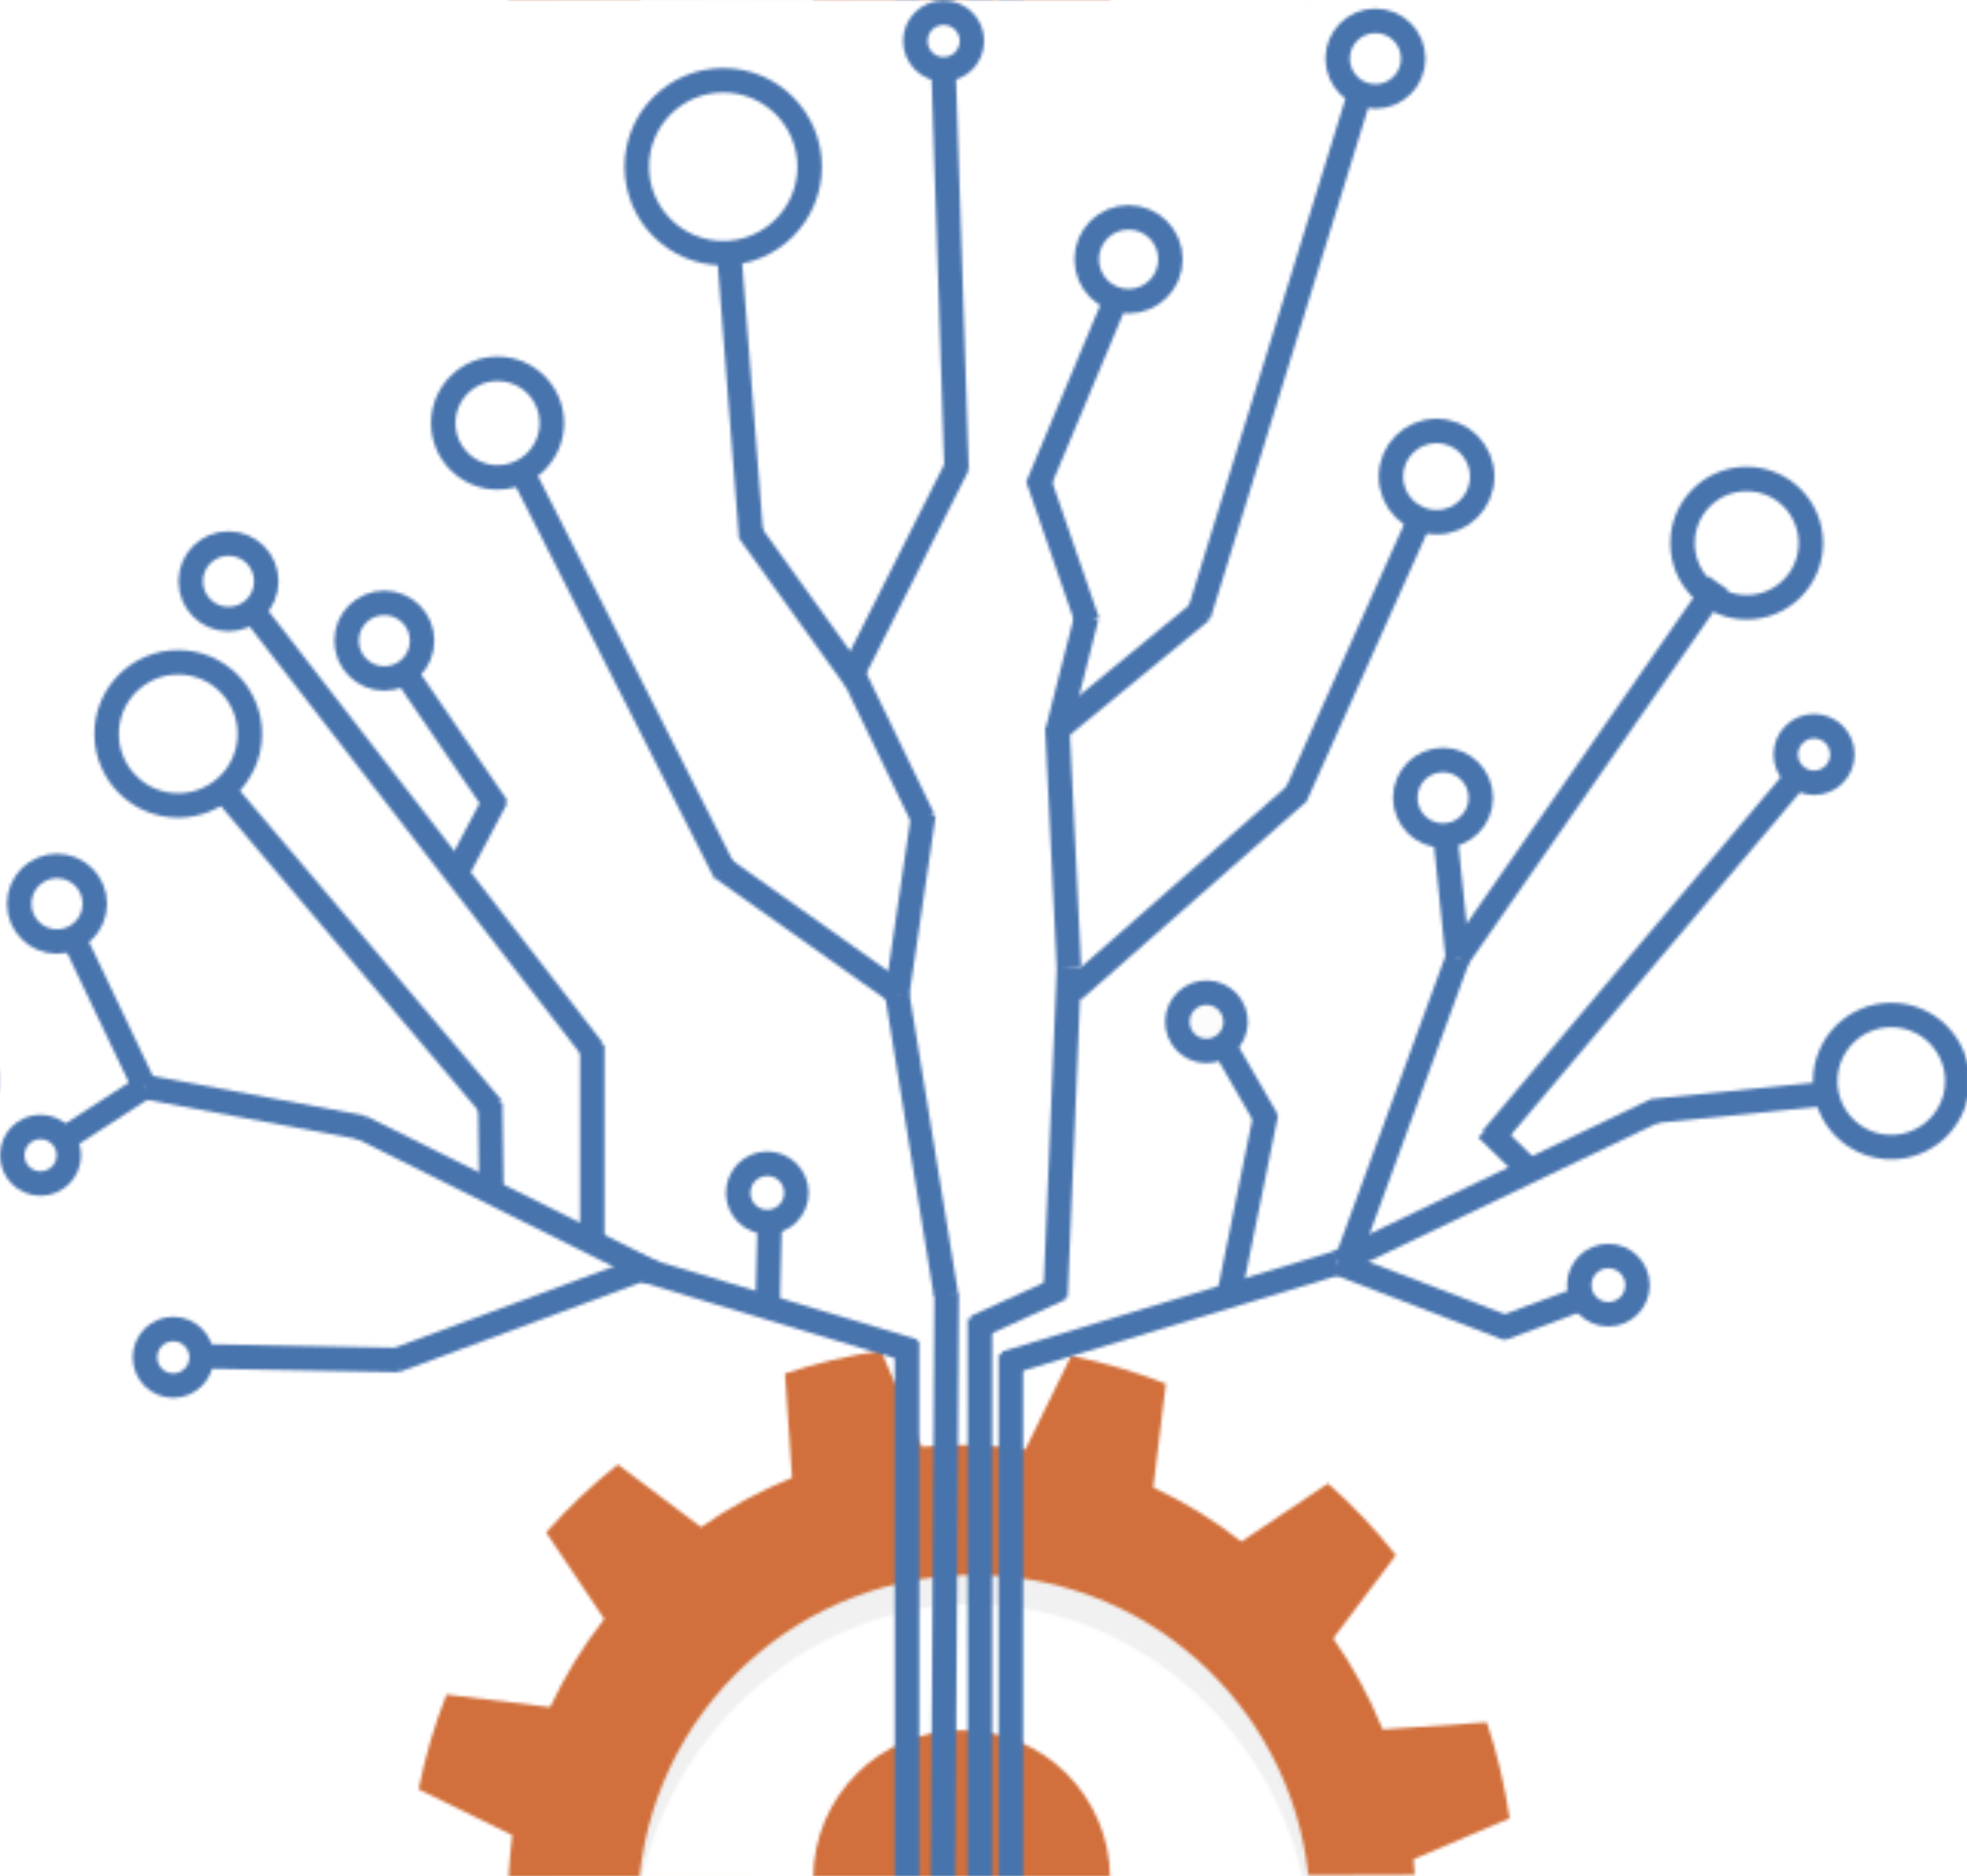 <?xml version="1.0" encoding="UTF-8" standalone="no"?>
<svg
   xmlns:dc="http://purl.org/dc/elements/1.1/"
   xmlns:cc="http://creativecommons.org/ns#"
   xmlns:rdf="http://www.w3.org/1999/02/22-rdf-syntax-ns#"
   xmlns:svg="http://www.w3.org/2000/svg"
   xmlns="http://www.w3.org/2000/svg"
   xmlns:xlink="http://www.w3.org/1999/xlink"
   xmlns:sodipodi="http://sodipodi.sourceforge.net/DTD/sodipodi-0.dtd"
   xmlns:inkscape="http://www.inkscape.org/namespaces/inkscape"
   width="170.565mm"
   height="162.638mm"
   viewBox="0 0 170.565 162.638"
   version="1.1"
   id="svg8"
   sodipodi:docname="drawing.svg"
   inkscape:version="1.0.1 (3bc2e813f5, 2020-09-07)">
  <defs
     id="defs2">
    <pattern
       inkscape:collect="always"
       xlink:href="#pattern987"
       id="pattern1142"
       patternTransform="matrix(0.265,0,0,0.265,16.393,18.467)" />
    <clipPath
       clipPathUnits="userSpaceOnUse"
       id="clipPath26">
      <path
         d="M 0,500 H 500 V 0 H 0 Z"
         id="path24" />
    </clipPath>
    <pattern
       patternUnits="userSpaceOnUse"
       width="644.654"
       height="614.695"
       patternTransform="translate(51.959,506.938)"
       id="pattern987">
      <g
         id="g22"
         clip-path="url(#clipPath26)"
         transform="matrix(1.333,0,0,-1.333,-14.235,614.695)">
        <g
           id="g28"
           transform="translate(357.958,0.908)">
          <path
             d="M 0,0 C -0.065,1.302 -0.158,2.607 -0.277,3.895 L 23.28,13.919 C 22.1,22.024 20.251,29.916 17.689,37.505 L -7.882,35.758 C -11.074,43.69 -15.146,51.172 -20,58.091 l 15.386,20.443 c -5.032,6.347 -10.616,12.241 -16.682,17.595 l -21.242,-14.27 c -6.639,5.215 -13.897,9.681 -21.651,13.287 l 3.103,25.448 c -7.439,2.955 -15.219,5.228 -23.25,6.842 l -11.258,-22.981 c -4.156,0.579 -8.377,0.958 -12.674,1.074 -4.295,0.111 -8.53,-0.038 -12.705,-0.4 l -10.024,23.554 c -8.107,-1.181 -15.998,-3.042 -23.584,-5.595 l 1.738,-25.573 c -7.925,-3.193 -15.413,-7.269 -22.328,-12.115 l -20.445,15.385 c -6.347,-5.035 -12.238,-10.615 -17.595,-16.688 l 14.264,-21.237 c -5.21,-6.64 -9.674,-13.901 -13.288,-21.648 l -25.442,3.102 c -2.949,-7.437 -5.229,-15.216 -6.845,-23.25 L -221.53,9.797 c -0.442,-3.134 -0.747,-7.5 -0.932,-10.704"
             style="fill:#d1703c;fill-opacity:1;fill-rule:nonzero;stroke:none"
             id="path30" />
        </g>
        <g
           id="g32"
           transform="translate(332.154,-2.604)">
          <path
             d="m 0,0 c -2.7,42.128 -37.151,75.993 -80.177,77.146 -44.762,1.191 -82.152,-33.487 -84.616,-77.911"
             style="fill:#f1f1f1;fill-opacity:1;fill-rule:nonzero;stroke:none"
             id="path34" />
        </g>
        <g
           id="g36"
           transform="translate(167.481,-3.777)">
          <path
             d="M 0,0 C 6.769,39.853 42.531,72.251 84.101,71.143 123.89,70.083 156.854,38.585 163.634,0.897"
             style="fill:#ffffff;fill-opacity:1;fill-rule:nonzero;stroke:none"
             id="path38" />
        </g>
        <g
           id="g40"
           transform="translate(283.179,0.021)">
          <path
             d="m 0,0 c 0,-20.125 -16.313,-36.438 -36.438,-36.438 -20.125,0 -36.438,16.313 -36.438,36.438 0,20.124 16.313,36.438 36.438,36.438 C -16.313,36.438 0,20.124 0,0"
             style="fill:#d1703c;fill-opacity:1;fill-rule:nonzero;stroke:none"
             id="path42" />
        </g>
        <g
           id="g44"
           transform="translate(258.831,-6.5)">
          <path
             d="M 0,0 V 135.199"
             style="fill:none;stroke:#4874ae;stroke-width:6;stroke-linecap:butt;stroke-linejoin:miter;stroke-miterlimit:10;stroke-dasharray:none;stroke-opacity:1"
             id="path46" />
        </g>
        <g
           id="g48"
           transform="translate(257.389,126.499)">
          <path
             d="M 0,0 81.595,24.667"
             style="fill:none;stroke:#4874ae;stroke-width:6;stroke-linecap:butt;stroke-linejoin:miter;stroke-miterlimit:10;stroke-dasharray:none;stroke-opacity:1"
             id="path50" />
        </g>
        <g
           id="g52"
           transform="translate(338.983,151.166)">
          <path
             d="M 0,0 42.097,-16.192"
             style="fill:none;stroke:#4874ae;stroke-width:6;stroke-linecap:butt;stroke-linejoin:miter;stroke-miterlimit:10;stroke-dasharray:none;stroke-opacity:1"
             id="path54" />
        </g>
        <g
           id="g56"
           transform="translate(338.983,151.166)">
          <path
             d="M 0,0 78.53,37.648"
             style="fill:none;stroke:#4874ae;stroke-width:6;stroke-linecap:butt;stroke-linejoin:miter;stroke-miterlimit:10;stroke-dasharray:none;stroke-opacity:1"
             id="path58" />
        </g>
        <g
           id="g60"
           transform="translate(416.556,188.435)">
          <path
             d="M 0,0 43.871,4.427"
             style="fill:none;stroke:#4874ae;stroke-width:6;stroke-linecap:butt;stroke-linejoin:miter;stroke-miterlimit:10;stroke-dasharray:none;stroke-opacity:1"
             id="path62" />
        </g>
        <g
           id="g64"
           transform="translate(341.821,153.19)">
          <path
             d="M 0,0 26.717,72.865"
             style="fill:none;stroke:#4874ae;stroke-width:6;stroke-linecap:butt;stroke-linejoin:miter;stroke-miterlimit:10;stroke-dasharray:none;stroke-opacity:1"
             id="path66" />
        </g>
        <g
           id="g68"
           transform="translate(368.538,226.056)">
          <path
             d="M 0,0 -3.245,31.575"
             style="fill:none;stroke:#4874ae;stroke-width:6;stroke-linecap:butt;stroke-linejoin:miter;stroke-miterlimit:10;stroke-dasharray:none;stroke-opacity:1"
             id="path70" />
        </g>
        <g
           id="g72"
           transform="translate(368.538,226.056)">
          <path
             d="M 0,0 63.961,91.944"
             style="fill:none;stroke:#4874ae;stroke-width:6;stroke-linecap:butt;stroke-linejoin:miter;stroke-miterlimit:10;stroke-dasharray:none;stroke-opacity:1"
             id="path74" />
        </g>
        <g
           id="g76"
           transform="translate(386.042,173.938)">
          <path
             d="M 0,0 -10.398,10.17"
             style="fill:none;stroke:#4874ae;stroke-width:6;stroke-linecap:butt;stroke-linejoin:miter;stroke-miterlimit:10;stroke-dasharray:none;stroke-opacity:1"
             id="path78" />
        </g>
        <g
           id="g80"
           transform="translate(376.935,181.731)">
          <path
             d="M 0,0 73.776,87.439"
             style="fill:none;stroke:#4874ae;stroke-width:6;stroke-linecap:butt;stroke-linejoin:miter;stroke-miterlimit:10;stroke-dasharray:none;stroke-opacity:1"
             id="path82" />
        </g>
        <g
           id="g84"
           transform="translate(379.211,135.076)">
          <path
             d="M 0,0 22.014,8.196"
             style="fill:none;stroke:#4874ae;stroke-width:6;stroke-linecap:butt;stroke-linejoin:miter;stroke-miterlimit:10;stroke-dasharray:none;stroke-opacity:1"
             id="path86" />
        </g>
        <g
           id="g88"
           transform="translate(251.24,-6)">
          <path
             d="M 0,0 V 143.506"
             style="fill:none;stroke:#4874ae;stroke-width:6;stroke-linecap:butt;stroke-linejoin:miter;stroke-miterlimit:10;stroke-dasharray:none;stroke-opacity:1"
             id="path90" />
        </g>
        <g
           id="g92"
           transform="translate(271.128,144.943)">
          <path
             d="M 0,0 -20.951,-9.564"
             style="fill:none;stroke:#4874ae;stroke-width:6;stroke-linecap:butt;stroke-linejoin:miter;stroke-miterlimit:10;stroke-dasharray:none;stroke-opacity:1"
             id="path94" />
        </g>
        <g
           id="g96"
           transform="translate(269.762,142.816)">
          <path
             d="M 0,0 3.34,80.609"
             style="fill:none;stroke:#4874ae;stroke-width:6;stroke-linecap:butt;stroke-linejoin:miter;stroke-miterlimit:10;stroke-dasharray:none;stroke-opacity:1"
             id="path98" />
        </g>
        <g
           id="g100"
           transform="translate(273.102,223.426)">
          <path
             d="M 0,0 -2.885,59.355"
             style="fill:none;stroke:#4874ae;stroke-width:6;stroke-linecap:butt;stroke-linejoin:miter;stroke-miterlimit:10;stroke-dasharray:none;stroke-opacity:1"
             id="path102" />
        </g>
        <g
           id="g104"
           transform="translate(274.011,217.961)">
          <path
             d="M 0,0 55.257,48.577"
             style="fill:none;stroke:#4874ae;stroke-width:6;stroke-linecap:butt;stroke-linejoin:miter;stroke-miterlimit:10;stroke-dasharray:none;stroke-opacity:1"
             id="path106" />
        </g>
        <g
           id="g108"
           transform="translate(328.585,265.476)">
          <path
             d="M 0,0 31.415,70.024"
             style="fill:none;stroke:#4874ae;stroke-width:6;stroke-linecap:butt;stroke-linejoin:miter;stroke-miterlimit:10;stroke-dasharray:none;stroke-opacity:1"
             id="path110" />
        </g>
        <g
           id="g112"
           transform="translate(270.673,282.477)">
          <path
             d="M 0,0 35.064,28.843"
             style="fill:none;stroke:#4874ae;stroke-width:6;stroke-linecap:butt;stroke-linejoin:miter;stroke-miterlimit:10;stroke-dasharray:none;stroke-opacity:1"
             id="path114" />
        </g>
        <g
           id="g116"
           transform="translate(304.979,310.257)">
          <path
             d="M 0,0 40.146,130.006"
             style="fill:none;stroke:#4874ae;stroke-width:6;stroke-linecap:butt;stroke-linejoin:miter;stroke-miterlimit:10;stroke-dasharray:none;stroke-opacity:1"
             id="path118" />
        </g>
        <g
           id="g120"
           transform="translate(270.217,281.415)">
          <path
             d="M 0,0 7.134,28.083"
             style="fill:none;stroke:#4874ae;stroke-width:6;stroke-linecap:butt;stroke-linejoin:miter;stroke-miterlimit:10;stroke-dasharray:none;stroke-opacity:1"
             id="path122" />
        </g>
        <g
           id="g124"
           transform="translate(277.654,308.436)">
          <path
             d="M 0,0 -12.145,35.219"
             style="fill:none;stroke:#4874ae;stroke-width:6;stroke-linecap:butt;stroke-linejoin:miter;stroke-miterlimit:10;stroke-dasharray:none;stroke-opacity:1"
             id="path126" />
        </g>
        <g
           id="g128"
           transform="translate(242.128,-6.5)">
          <path
             d="M 0,0 0.927,150.286"
             style="fill:none;stroke:#4874ae;stroke-width:6;stroke-linecap:butt;stroke-linejoin:miter;stroke-miterlimit:10;stroke-dasharray:none;stroke-opacity:1"
             id="path130" />
        </g>
        <g
           id="g132"
           transform="translate(242.892,143.425)">
          <path
             d="M 0,0 -11.994,73.727"
             style="fill:none;stroke:#4874ae;stroke-width:6;stroke-linecap:butt;stroke-linejoin:miter;stroke-miterlimit:10;stroke-dasharray:none;stroke-opacity:1"
             id="path134" />
        </g>
        <g
           id="g136"
           transform="translate(230.898,217.151)">
          <path
             d="M 0,0 6.48,44.124"
             style="fill:none;stroke:#4874ae;stroke-width:6;stroke-linecap:butt;stroke-linejoin:miter;stroke-miterlimit:10;stroke-dasharray:none;stroke-opacity:1"
             id="path138" />
        </g>
        <g
           id="g140"
           transform="translate(237.327,260.06)">
          <path
             d="M 0,0 -17.002,35.219"
             style="fill:none;stroke:#4874ae;stroke-width:6;stroke-linecap:butt;stroke-linejoin:miter;stroke-miterlimit:10;stroke-dasharray:none;stroke-opacity:1"
             id="path142" />
        </g>
        <g
           id="g144"
           transform="translate(219.618,295.127)">
          <path
             d="M 0,0 26.31,52.221"
             style="fill:none;stroke:#4874ae;stroke-width:6;stroke-linecap:butt;stroke-linejoin:miter;stroke-miterlimit:10;stroke-dasharray:none;stroke-opacity:1"
             id="path146" />
        </g>
        <g
           id="g148"
           transform="translate(245.473,346.285)">
          <path
             d="M 0,0 -3.237,99.316"
             style="fill:none;stroke:#4874ae;stroke-width:6;stroke-linecap:butt;stroke-linejoin:miter;stroke-miterlimit:10;stroke-dasharray:none;stroke-opacity:1"
             id="path150" />
        </g>
        <g
           id="g152"
           transform="translate(220.652,294.394)">
          <path
             d="M 0,0 -26.234,36.509"
             style="fill:none;stroke:#4874ae;stroke-width:6;stroke-linecap:butt;stroke-linejoin:miter;stroke-miterlimit:10;stroke-dasharray:none;stroke-opacity:1"
             id="path154" />
        </g>
        <g
           id="g156"
           transform="translate(195.073,329.385)">
          <path
             d="M 0,0 -5.513,70.88"
             style="fill:none;stroke:#4874ae;stroke-width:6;stroke-linecap:butt;stroke-linejoin:miter;stroke-miterlimit:10;stroke-dasharray:none;stroke-opacity:1"
             id="path158" />
        </g>
        <g
           id="g160"
           transform="translate(231.307,217.251)">
          <path
             d="M 0,0 -43.218,30.665"
             style="fill:none;stroke:#4874ae;stroke-width:6;stroke-linecap:butt;stroke-linejoin:miter;stroke-miterlimit:10;stroke-dasharray:none;stroke-opacity:1"
             id="path162" />
        </g>
        <g
           id="g164"
           transform="translate(188.801,246.701)">
          <path
             d="M 0,0 -49.802,98.299"
             style="fill:none;stroke:#4874ae;stroke-width:6;stroke-linecap:butt;stroke-linejoin:miter;stroke-miterlimit:10;stroke-dasharray:none;stroke-opacity:1"
             id="path166" />
        </g>
        <g
           id="g168"
           transform="translate(233.328,-5.75)">
          <path
             d="M 0,0 V 137.485"
             style="fill:none;stroke:#4874ae;stroke-width:6;stroke-linecap:butt;stroke-linejoin:miter;stroke-miterlimit:10;stroke-dasharray:none;stroke-opacity:1"
             id="path170" />
        </g>
        <g
           id="g172"
           transform="translate(235.148,129.459)">
          <path
             d="M 0,0 -66.186,19.886"
             style="fill:none;stroke:#4874ae;stroke-width:6;stroke-linecap:butt;stroke-linejoin:miter;stroke-miterlimit:10;stroke-dasharray:none;stroke-opacity:1"
             id="path174" />
        </g>
        <g
           id="g176"
           transform="translate(169.873,150.256)">
          <path
             d="M 0,0 -62.239,-23.074"
             style="fill:none;stroke:#4874ae;stroke-width:6;stroke-linecap:butt;stroke-linejoin:miter;stroke-miterlimit:10;stroke-dasharray:none;stroke-opacity:1"
             id="path178" />
        </g>
        <g
           id="g180"
           transform="translate(108.696,127.334)">
          <path
             d="M 0,0 -48.425,0.911"
             style="fill:none;stroke:#4874ae;stroke-width:6;stroke-linecap:butt;stroke-linejoin:miter;stroke-miterlimit:10;stroke-dasharray:none;stroke-opacity:1"
             id="path182" />
        </g>
        <g
           id="g184"
           transform="translate(171.164,148.663)">
          <path
             d="M 0,0 -72.031,35.899"
             style="fill:none;stroke:#4874ae;stroke-width:6;stroke-linecap:butt;stroke-linejoin:miter;stroke-miterlimit:10;stroke-dasharray:none;stroke-opacity:1"
             id="path186" />
        </g>
        <g
           id="g188"
           transform="translate(99.891,184.335)">
          <path
             d="M 0,0 -53.738,10.021"
             style="fill:none;stroke:#4874ae;stroke-width:6;stroke-linecap:butt;stroke-linejoin:miter;stroke-miterlimit:10;stroke-dasharray:none;stroke-opacity:1"
             id="path190" />
        </g>
        <g
           id="g192"
           transform="translate(46.153,194.356)">
          <path
             d="M 0,0 -18.216,38.254"
             style="fill:none;stroke:#4874ae;stroke-width:6;stroke-linecap:butt;stroke-linejoin:miter;stroke-miterlimit:10;stroke-dasharray:none;stroke-opacity:1"
             id="path194" />
        </g>
        <g
           id="g196"
           transform="translate(46.153,194.356)">
          <path
             d="M 0,0 -21.556,-13.967"
             style="fill:none;stroke:#4874ae;stroke-width:6;stroke-linecap:butt;stroke-linejoin:miter;stroke-miterlimit:10;stroke-dasharray:none;stroke-opacity:1"
             id="path198" />
        </g>
        <g
           id="g200"
           transform="translate(131.315,168.7)">
          <path
             d="M 0,0 -0.304,21.784"
             style="fill:none;stroke:#4874ae;stroke-width:6;stroke-linecap:butt;stroke-linejoin:miter;stroke-miterlimit:10;stroke-dasharray:none;stroke-opacity:1"
             id="path202" />
        </g>
        <g
           id="g204"
           transform="translate(131.542,189.117)">
          <path
             d="M 0,0 -65.2,77.117"
             style="fill:none;stroke:#4874ae;stroke-width:6;stroke-linecap:butt;stroke-linejoin:miter;stroke-miterlimit:10;stroke-dasharray:none;stroke-opacity:1"
             id="path206" />
        </g>
        <g
           id="g208"
           transform="translate(156.06,155.721)">
          <path
             d="M 0,0 V 48.957"
             style="fill:none;stroke:#4874ae;stroke-width:6;stroke-linecap:butt;stroke-linejoin:miter;stroke-miterlimit:10;stroke-dasharray:none;stroke-opacity:1"
             id="path210" />
        </g>
        <g
           id="g212"
           transform="translate(156.363,203.235)">
          <path
             d="M 0,0 -82.278,106.263"
             style="fill:none;stroke:#4874ae;stroke-width:6;stroke-linecap:butt;stroke-linejoin:miter;stroke-miterlimit:10;stroke-dasharray:none;stroke-opacity:1"
             id="path214" />
        </g>
        <g
           id="g216"
           transform="translate(123.269,247.865)">
          <path
             d="M 0,0 9.308,17.611"
             style="fill:none;stroke:#4874ae;stroke-width:6;stroke-linecap:butt;stroke-linejoin:miter;stroke-miterlimit:10;stroke-dasharray:none;stroke-opacity:1"
             id="path218" />
        </g>
        <g
           id="g220"
           transform="translate(132.682,263.047)">
          <path
             d="M 0,0 -23.682,34.611"
             style="fill:none;stroke:#4874ae;stroke-width:6;stroke-linecap:butt;stroke-linejoin:miter;stroke-miterlimit:10;stroke-dasharray:none;stroke-opacity:1"
             id="path222" />
        </g>
        <g
           id="g224"
           transform="translate(188.204,399.004)">
          <path
             d="M 0,0 C -11.717,0 -21.215,9.492 -21.215,21.217 -21.21,32.93 -11.717,42.429 0,42.429 11.712,42.429 21.224,32.93 21.224,21.217 21.224,9.488 11.712,0 0,0 Z"
             style="fill:none;stroke:#4874ae;stroke-width:6;stroke-linecap:butt;stroke-linejoin:miter;stroke-miterlimit:10;stroke-dasharray:none;stroke-opacity:1"
             id="path226" />
        </g>
        <g
           id="g228"
           transform="translate(54.416,263.445)">
          <path
             d="m 0,0 c -9.706,0 -17.571,7.862 -17.571,17.573 0.002,9.701 7.865,17.569 17.571,17.569 9.701,0 17.576,-7.868 17.576,-17.569 C 17.576,7.858 9.701,0 0,0 Z"
             style="fill:none;stroke:#4874ae;stroke-width:6;stroke-linecap:butt;stroke-linejoin:miter;stroke-miterlimit:10;stroke-dasharray:none;stroke-opacity:1"
             id="path230" />
        </g>
        <g
           id="g232"
           transform="translate(132.816,343.975)">
          <path
             d="M 0,0 C -7.362,0 -13.326,5.96 -13.326,13.323 -13.32,20.679 -7.362,26.642 0,26.642 7.354,26.642 13.321,20.679 13.321,13.323 13.321,5.956 7.354,0 0,0 Z"
             style="fill:none;stroke:#4874ae;stroke-width:6;stroke-linecap:butt;stroke-linejoin:miter;stroke-miterlimit:10;stroke-dasharray:none;stroke-opacity:1"
             id="path234" />
        </g>
        <g
           id="g236"
           transform="translate(66.767,309.188)">
          <path
             d="m 0,0 c -5.121,0 -9.276,4.148 -9.276,9.276 0.002,5.121 4.155,9.272 9.276,9.272 5.122,0 9.277,-4.151 9.277,-9.272 C 9.277,4.148 5.122,0 0,0 Z"
             style="fill:none;stroke:#4874ae;stroke-width:6;stroke-linecap:butt;stroke-linejoin:miter;stroke-miterlimit:10;stroke-dasharray:none;stroke-opacity:1"
             id="path238" />
        </g>
        <g
           id="g240"
           transform="translate(105.025,294.614)">
          <path
             d="m 0,0 c -5.124,0 -9.28,4.148 -9.28,9.277 0.003,5.121 4.156,9.272 9.28,9.272 5.119,0 9.273,-4.151 9.273,-9.272 C 9.273,4.148 5.119,0 0,0 Z"
             style="fill:none;stroke:#4874ae;stroke-width:6;stroke-linecap:butt;stroke-linejoin:miter;stroke-miterlimit:10;stroke-dasharray:none;stroke-opacity:1"
             id="path242" />
        </g>
        <g
           id="g244"
           transform="translate(24.669,230.048)">
          <path
             d="m 0,0 c -5.122,0 -9.277,4.148 -9.277,9.276 0.002,5.121 4.155,9.272 9.277,9.272 5.12,0 9.276,-4.151 9.276,-9.272 C 9.276,4.148 5.12,0 0,0 Z"
             style="fill:none;stroke:#4874ae;stroke-width:6;stroke-linecap:butt;stroke-linejoin:miter;stroke-miterlimit:10;stroke-dasharray:none;stroke-opacity:1"
             id="path246" />
        </g>
        <g
           id="g248"
           transform="translate(348.317,437.478)">
          <path
             d="m 0,0 c -5.122,0 -9.278,4.149 -9.278,9.277 0,5.121 4.156,9.273 9.278,9.273 5.12,0 9.275,-4.152 9.275,-9.273 C 9.275,4.149 5.12,0 0,0 Z"
             style="fill:none;stroke:#4874ae;stroke-width:6;stroke-linecap:butt;stroke-linejoin:miter;stroke-miterlimit:10;stroke-dasharray:none;stroke-opacity:1"
             id="path250" />
        </g>
        <g
           id="g252"
           transform="translate(364.912,256.056)">
          <path
             d="m 0,0 c -5.123,0 -9.278,4.149 -9.278,9.277 0,5.121 4.155,9.273 9.278,9.273 5.119,0 9.275,-4.152 9.275,-9.273 C 9.275,4.149 5.119,0 0,0 Z"
             style="fill:none;stroke:#4874ae;stroke-width:6;stroke-linecap:butt;stroke-linejoin:miter;stroke-miterlimit:10;stroke-dasharray:none;stroke-opacity:1"
             id="path254" />
        </g>
        <g
           id="g256"
           transform="translate(405.498,138.56)">
          <path
             d="m 0,0 c -3.952,0 -7.154,3.196 -7.154,7.152 0,3.947 3.202,7.146 7.154,7.146 3.942,0 7.147,-3.199 7.147,-7.146 C 7.147,3.196 3.942,0 0,0 Z"
             style="fill:none;stroke:#4874ae;stroke-width:6;stroke-linecap:butt;stroke-linejoin:miter;stroke-miterlimit:10;stroke-dasharray:none;stroke-opacity:1"
             id="path258" />
        </g>
        <g
           id="g260"
           transform="translate(474.944,179.585)">
          <path
             d="m 0,0 c -8.957,0 -16.217,7.257 -16.217,16.218 0.005,8.953 7.26,16.215 16.217,16.215 8.952,0 16.222,-7.262 16.222,-16.215 C 16.222,7.253 8.952,0 0,0 Z"
             style="fill:none;stroke:#4874ae;stroke-width:6;stroke-linecap:butt;stroke-linejoin:miter;stroke-miterlimit:10;stroke-dasharray:none;stroke-opacity:1"
             id="path262" />
        </g>
        <g
           id="g264"
           transform="translate(439.453,312.082)">
          <path
             d="m 0,0 c -8.706,0 -15.751,7.046 -15.751,15.752 0,8.695 7.045,15.747 15.751,15.747 8.695,0 15.754,-7.052 15.754,-15.747 C 15.754,7.042 8.695,0 0,0 Z"
             style="fill:none;stroke:#4874ae;stroke-width:6;stroke-linecap:butt;stroke-linejoin:miter;stroke-miterlimit:10;stroke-dasharray:none;stroke-opacity:1"
             id="path266" />
        </g>
        <g
           id="g268"
           transform="translate(287.715,387.213)">
          <path
             d="m 0,0 c -5.685,0 -10.285,4.602 -10.285,10.287 0,5.679 4.6,10.283 10.285,10.283 5.673,0 10.284,-4.604 10.284,-10.283 C 10.284,4.597 5.673,0 0,0 Z"
             style="fill:none;stroke:#4874ae;stroke-width:6;stroke-linecap:butt;stroke-linejoin:miter;stroke-miterlimit:10;stroke-dasharray:none;stroke-opacity:1"
             id="path270" />
        </g>
        <g
           id="g272"
           transform="translate(363.322,332.978)">
          <path
             d="m 0,0 c -6.186,0 -11.201,5.01 -11.201,11.198 0,6.181 5.015,11.193 11.201,11.193 6.177,0 11.195,-5.012 11.195,-11.193 C 11.195,5.004 6.177,0 0,0 Z"
             style="fill:none;stroke:#4874ae;stroke-width:6;stroke-linecap:butt;stroke-linejoin:miter;stroke-miterlimit:10;stroke-dasharray:none;stroke-opacity:1"
             id="path274" />
        </g>
        <g
           id="g276"
           transform="translate(455.995,269.01)">
          <path
             d="m 0,0 c -3.837,0 -6.944,3.107 -6.944,6.947 0,3.834 3.107,6.943 6.944,6.943 3.834,0 6.946,-3.109 6.946,-6.943 C 6.946,3.104 3.834,0 0,0 Z"
             style="fill:none;stroke:#4874ae;stroke-width:6;stroke-linecap:butt;stroke-linejoin:miter;stroke-miterlimit:10;stroke-dasharray:none;stroke-opacity:1"
             id="path278" />
        </g>
        <g
           id="g280"
           transform="translate(242.316,444.131)">
          <path
             d="m 0,0 c -3.838,0 -6.945,3.108 -6.945,6.948 0,3.833 3.107,6.942 6.945,6.942 3.832,0 6.944,-3.109 6.944,-6.942 C 6.944,3.105 3.832,0 0,0 Z"
             style="fill:none;stroke:#4874ae;stroke-width:6;stroke-linecap:butt;stroke-linejoin:miter;stroke-miterlimit:10;stroke-dasharray:none;stroke-opacity:1"
             id="path282" />
        </g>
        <g
           id="g284"
           transform="translate(20.621,170.64)">
          <path
             d="m 0,0 c -3.838,0 -6.945,3.107 -6.945,6.948 0,3.833 3.107,6.943 6.945,6.943 3.833,0 6.947,-3.11 6.947,-6.943 C 6.947,3.105 3.833,0 0,0 Z"
             style="fill:none;stroke:#4874ae;stroke-width:6;stroke-linecap:butt;stroke-linejoin:miter;stroke-miterlimit:10;stroke-dasharray:none;stroke-opacity:1"
             id="path286" />
        </g>
        <g
           id="g288"
           transform="translate(53.207,121.05)">
          <path
             d="m 0,0 c -3.838,0 -6.945,3.107 -6.945,6.946 0,3.835 3.107,6.944 6.945,6.944 3.833,0 6.947,-3.109 6.947,-6.944 C 6.947,3.105 3.833,0 0,0"
             style="fill:#ffffff;fill-opacity:1;fill-rule:nonzero;stroke:none"
             id="path290" />
        </g>
        <g
           id="g292"
           transform="translate(53.207,121.05)">
          <path
             d="m 0,0 c -3.838,0 -6.945,3.107 -6.945,6.946 0,3.835 3.107,6.944 6.945,6.944 3.833,0 6.947,-3.109 6.947,-6.944 C 6.947,3.105 3.833,0 0,0 Z"
             style="fill:none;stroke:#4874ae;stroke-width:6;stroke-linecap:butt;stroke-linejoin:miter;stroke-miterlimit:10;stroke-dasharray:none;stroke-opacity:1"
             id="path294" />
        </g>
        <g
           id="g296"
           transform="translate(312.513,143.847)">
          <path
             d="M 0,0 8.977,44.208"
             style="fill:none;stroke:#4874ae;stroke-width:6;stroke-linecap:butt;stroke-linejoin:miter;stroke-miterlimit:10;stroke-dasharray:none;stroke-opacity:1"
             id="path298" />
        </g>
        <g
           id="g300"
           transform="translate(321.696,186.19)">
          <path
             d="M 0,0 -11.735,20.343"
             style="fill:none;stroke:#4874ae;stroke-width:6;stroke-linecap:butt;stroke-linejoin:miter;stroke-miterlimit:10;stroke-dasharray:none;stroke-opacity:1"
             id="path302" />
        </g>
        <g
           id="g304"
           transform="translate(313.897,211.533)">
          <path
             d="m 0,0 c 0.65,-3.894 -1.974,-7.588 -5.864,-8.243 -3.895,-0.657 -7.579,1.973 -8.24,5.866 -0.658,3.892 1.969,7.588 5.859,8.242 C -4.344,6.521 -0.658,3.892 0,0"
             style="fill:#fcfcfc;fill-opacity:1;fill-rule:nonzero;stroke:none"
             id="path306" />
        </g>
        <g
           id="g308"
           transform="translate(313.897,211.533)">
          <path
             d="m 0,0 c 0.65,-3.894 -1.974,-7.588 -5.864,-8.243 -3.895,-0.657 -7.579,1.973 -8.24,5.866 -0.658,3.892 1.969,7.588 5.859,8.242 C -4.344,6.521 -0.658,3.892 0,0 Z"
             style="fill:none;stroke:#4874ae;stroke-width:6;stroke-linecap:butt;stroke-linejoin:miter;stroke-miterlimit:10;stroke-dasharray:none;stroke-opacity:1"
             id="path310" />
        </g>
        <g
           id="g312"
           transform="translate(199.086,140.015)">
          <path
             d="M 0,0 0.608,23.479"
             style="fill:none;stroke:#4874ae;stroke-width:6;stroke-linecap:butt;stroke-linejoin:miter;stroke-miterlimit:10;stroke-dasharray:none;stroke-opacity:1"
             id="path314" />
        </g>
        <g
           id="g316"
           transform="translate(205.662,165.701)">
          <path
             d="m 0,0 c -1.471,-3.666 -5.637,-5.445 -9.303,-3.97 -3.667,1.472 -5.437,5.641 -3.962,9.303 1.471,3.66 5.637,5.44 9.299,3.971 C -0.299,7.828 1.47,3.66 0,0"
             style="fill:#ffffff;fill-opacity:1;fill-rule:nonzero;stroke:none"
             id="path318" />
        </g>
        <g
           id="g320"
           transform="translate(205.662,165.701)">
          <path
             d="m 0,0 c -1.471,-3.666 -5.637,-5.445 -9.303,-3.97 -3.667,1.472 -5.437,5.641 -3.962,9.303 1.471,3.66 5.637,5.44 9.299,3.971 C -0.299,7.828 1.47,3.66 0,0 Z"
             style="fill:none;stroke:#4874ae;stroke-width:6;stroke-linecap:butt;stroke-linejoin:miter;stroke-miterlimit:10;stroke-dasharray:none;stroke-opacity:1"
             id="path322" />
        </g>
        <g
           id="g324"
           transform="translate(265.332,341.666)">
          <path
             d="M 0,0 19,45.333"
             style="fill:none;stroke:#4874ae;stroke-width:6;stroke-linecap:butt;stroke-linejoin:miter;stroke-miterlimit:10;stroke-dasharray:none;stroke-opacity:1"
             id="path326" />
        </g>
      </g>
    </pattern>
  </defs>
  <sodipodi:namedview
     id="base"
     pagecolor="#ffffff"
     bordercolor="#666666"
     borderopacity="1.0"
     inkscape:pageopacity="0.0"
     inkscape:pageshadow="2"
     inkscape:zoom="0.7"
     inkscape:cx="-127.61673"
     inkscape:cy="491.98306"
     inkscape:document-units="mm"
     inkscape:current-layer="layer1"
     inkscape:document-rotation="0"
     showgrid="false"
     inkscape:window-width="1920"
     inkscape:window-height="1009"
     inkscape:window-x="-8"
     inkscape:window-y="-8"
     inkscape:window-maximized="1" />
  <g
     inkscape:label="Layer 1"
     inkscape:groupmode="layer"
     id="layer1"
     transform="translate(-16.393,-18.467)">
    <rect
       style="fill:url(#pattern1142);stroke:none;stroke-width:0.265"
       width="170.565"
       height="162.638"
       x="16.393"
       y="18.467"
       id="rect1140" />
  </g>
</svg>
